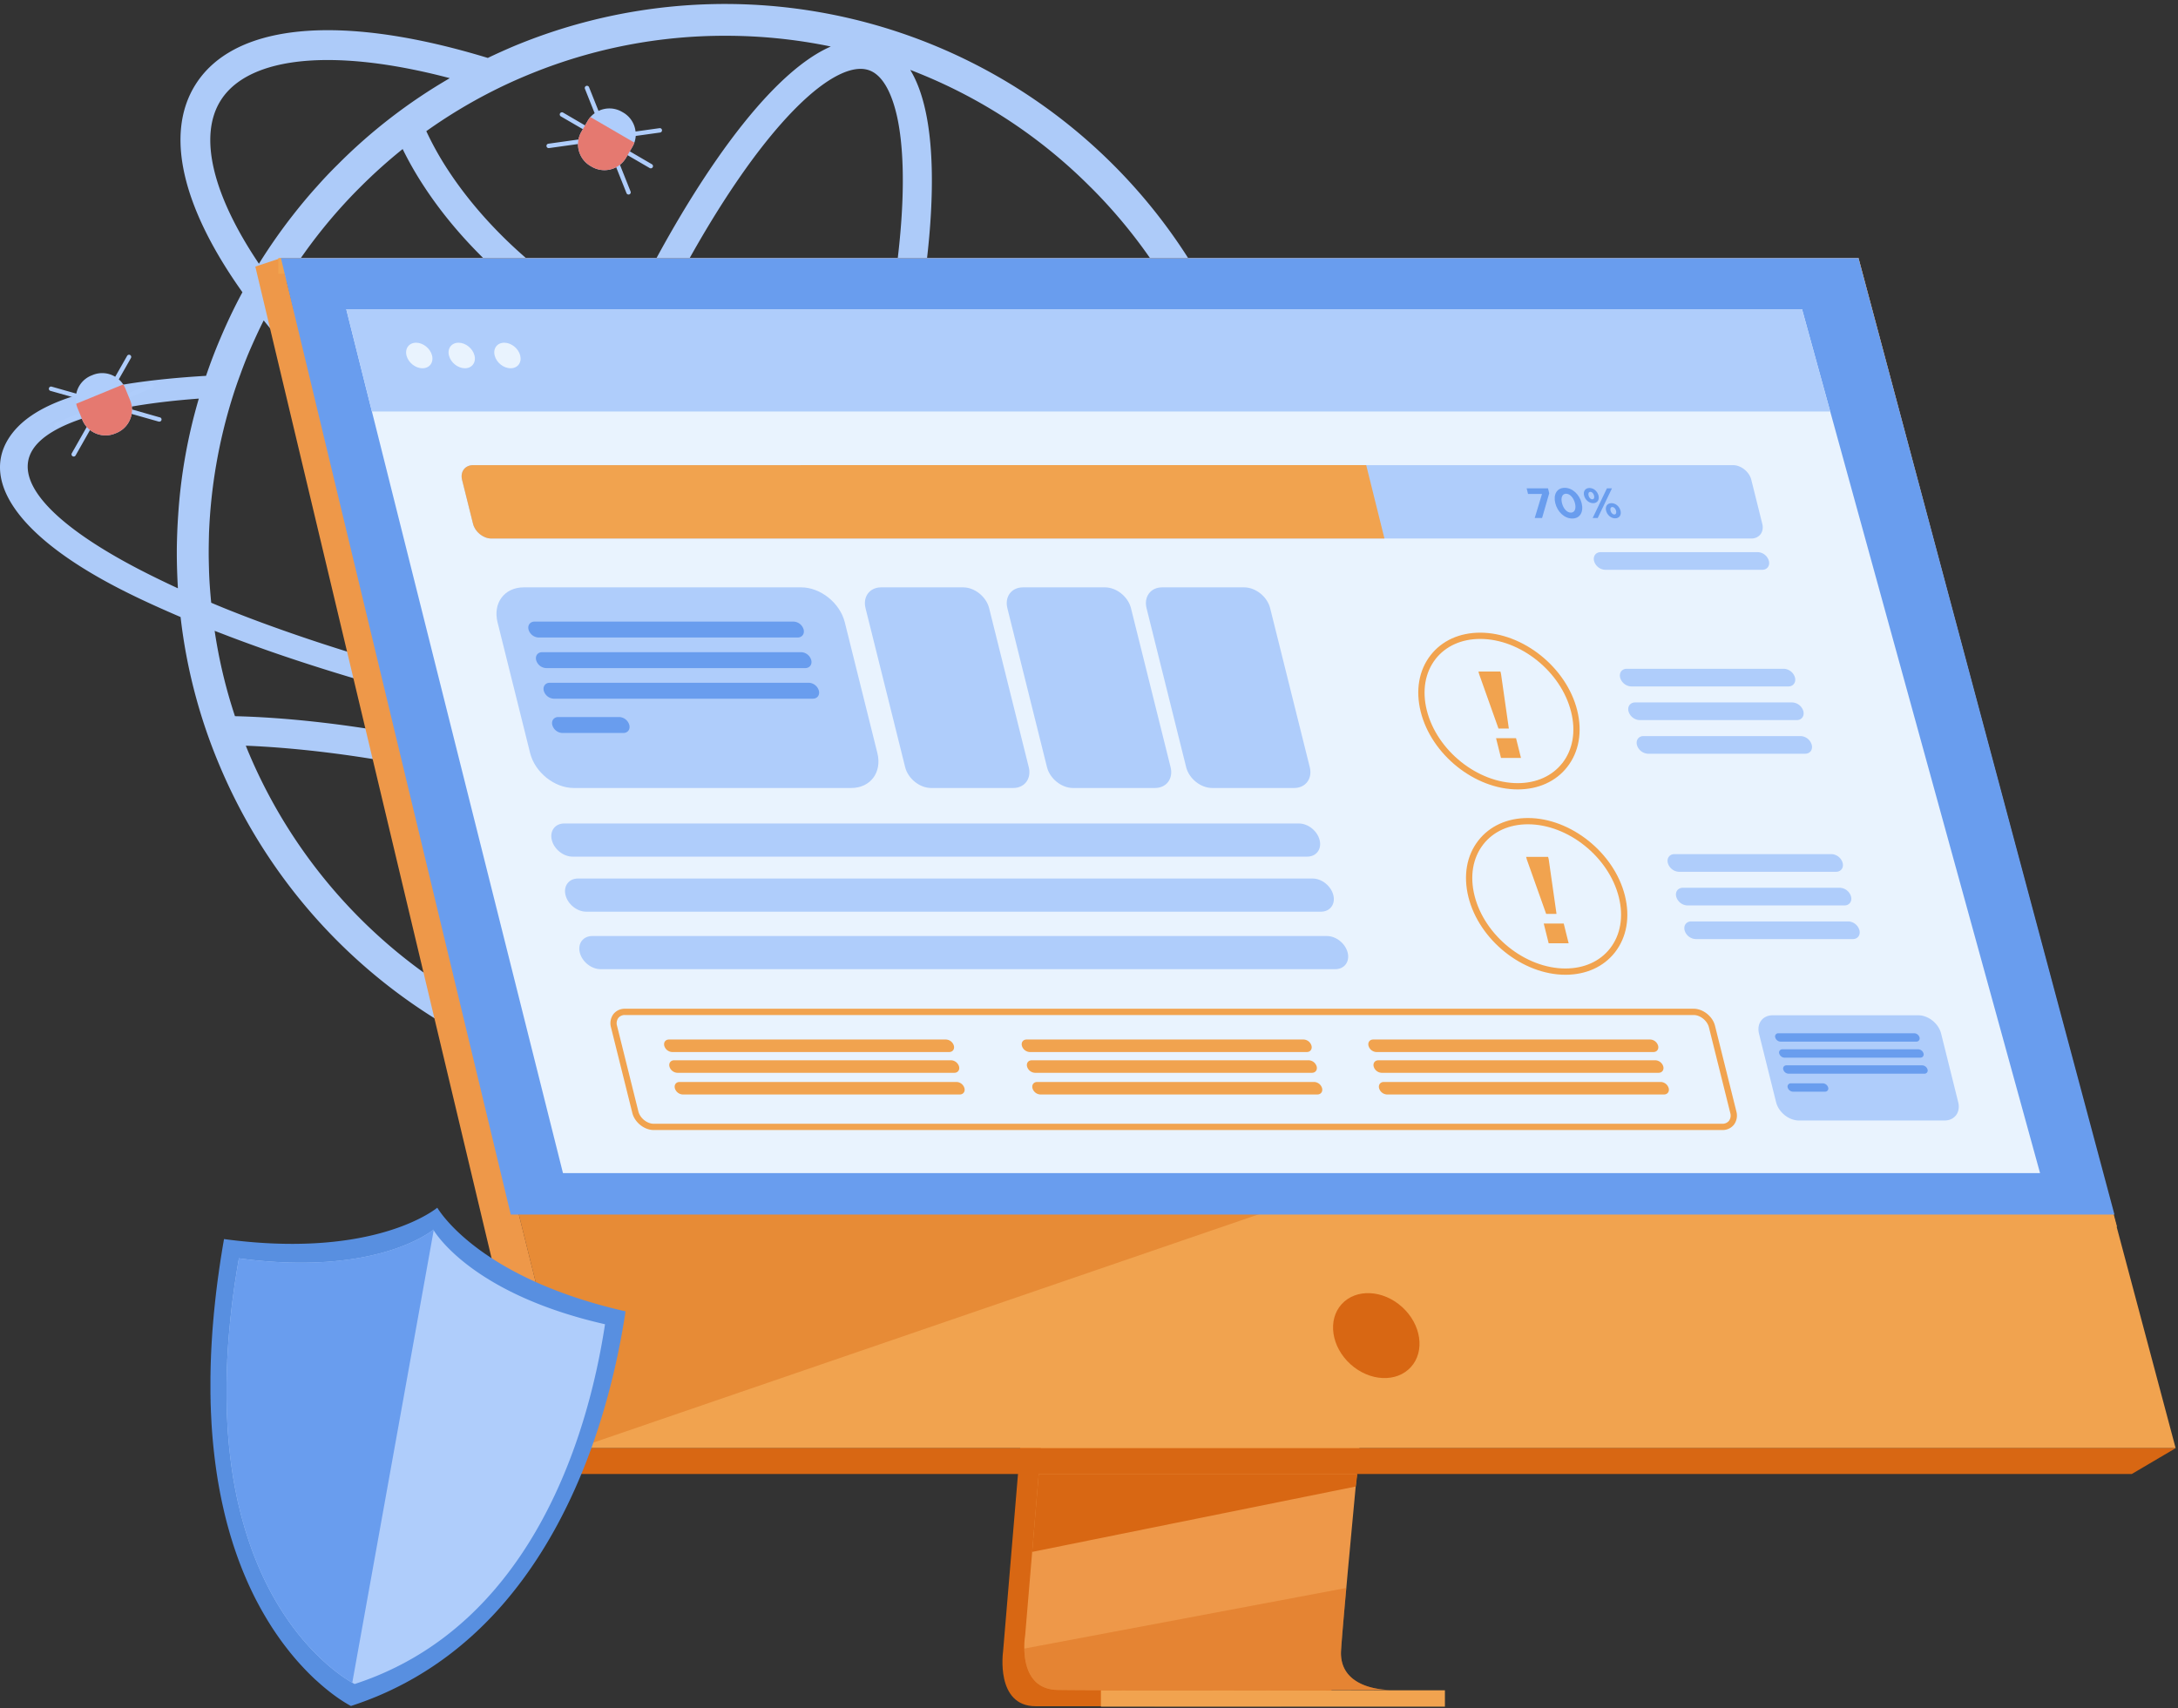 <svg viewBox="0 0 543 426" fill="none" xmlns="http://www.w3.org/2000/svg">
    <rect x="0" y="0" width="543" height="426" fill="#333333" stroke="none"/>
    <path d="M332.276 165.445l-10.588-.244c3.403 4.412 4.165 8.479 2.049 11.919-2.118 3.507-7.187 6.391-14.754 8.567a136.85 136.85 0 005.513-76.93 136.768 136.768 0 00-36.962-67.677 136.935 136.935 0 00-70.503-37.54 136.864 136.864 0 00-79.439 8.195c-2.011.87-4.025 1.772-5.97 2.71h-.019c-5.884-1.797-11.609-3.27-17.135-4.391-27.889-5.655-47.688-1.74-55.729 11.038-7.653 12.155-3.477 30.449 11.7 51.784-2.049 3.785-3.89 7.678-5.59 11.707a130.201 130.201 0 00-3.478 9.138c-28.533 1.713-43.807 6.741-49.362 15.844-6.457 10.596 2.362 24.818 30.584 38.646 3.887 1.912 8.065 3.786 12.428 5.66a134.024 134.024 0 009.814 37.251 136.872 136.872 0 0050.115 60.623 136.697 136.697 0 0075.182 22.997 136.687 136.687 0 0075.413-22.227 136.876 136.876 0 0050.731-60.108c13.909-2.883 23.084-7.4 26.73-13.386 2.533-4.126 2.22-8.712-.73-13.576zm-32.666 22.411c-9.269 1.668-20.827 2.64-34.33 2.779-20.955.254-45.021-1.4-70.382-4.747a410.755 410.755 0 006.267-14.313 193.179 193.179 0 0022.791 6.201c8.345 1.695 15.961 2.533 22.758 2.533 15.931 0 27.345-4.603 32.984-13.561a23.401 23.401 0 002.268-4.693h-8.124c-.133.248-.275.492-.425.731-4.189 6.653-13.546 10.093-26.685 10.093-6.286 0-13.438-.784-21.3-2.383a186.022 186.022 0 01-21.45-5.806 463.348 463.348 0 005.692-14.956c4.952-13.654 9.189-27.206 12.618-40.212 15.624 2.305 32.393 3.464 50.216 3.464 11.093 0 22.586-.446 34.479-1.338a129.626 129.626 0 012.656 26.223 128.204 128.204 0 01-10.033 49.985zm-169.206 67.847c-3.951-1.435-5.955-7.108-6.942-11.609-1.559-7.124-1.84-17.134-.815-28.935.518-5.971 1.353-12.316 2.477-18.961a352.14 352.14 0 0147.835 16.572c-3.518 6.07-7.073 11.697-10.628 16.8-6.775 9.719-13.401 17.218-19.16 21.686-3.643 2.811-8.816 5.882-12.767 4.447zm46.139-49.299a358.675 358.675 0 00-50.111-17.367c.595-3.085 1.25-6.219 1.963-9.403a778.97 778.97 0 0014.351 3.114 739.052 739.052 0 0042.169 7.359 360.052 360.052 0 01-8.372 16.297zm-30.678-28.799a678.074 678.074 0 01-16.186-3.532c2.498-10.404 5.566-21.249 9.151-32.301 18.622 11.459 37.561 20.778 55.49 27.394a443.026 443.026 0 01-6.92 15.689 706.134 706.134 0 01-41.535-7.25zm-45.474-140.43a85.135 85.135 0 005.035 8.864c9.415 14.564 21.848 25.118 30.622 31.41a149.438 149.438 0 0016.111 10.04c-5.2 11.343-10.165 23.449-14.712 36.019a541.625 541.625 0 00-2.483 7.017c-27.203-17.723-50.237-38.063-65.347-57.746A129.43 129.43 0 0182.593 54.48a131.376 131.376 0 016.283-6.88l.904-.903a129.34 129.34 0 0110.601-9.523h.01zm116.318-19.641c3.948 1.432 5.955 7.108 6.955 11.614 1.559 7.124 1.84 17.134.803 28.936-1.124 12.923-3.711 27.602-7.557 43.229a248.07 248.07 0 01-13.607-2.72c-15.258-3.515-29.194-8.323-41.627-14.363 7.417-15.496 15.263-29.297 23.106-40.55 6.775-9.721 13.401-17.217 19.16-21.686 3.004-2.332 7.048-4.819 10.59-4.819a6.344 6.344 0 012.177.359zm-15.514 88.01a249.341 249.341 0 0013.925 2.813c-3.341 12.583-7.452 25.675-12.245 38.901a561.07 561.07 0 01-5.735 15.033c-18.002-6.616-37.112-16.077-55.906-27.766a499.42 499.42 0 013.007-8.546c4.451-12.286 9.285-24.114 14.351-35.187 12.778 6.192 27.016 11.14 42.592 14.752h.011zm70.724-58.855a128.458 128.458 0 0133.391 57.797c-29.691 2.174-56.895 1.491-81.213-2.032 3.858-15.782 6.458-30.628 7.597-43.741 1.257-14.481 1.105-31.632-4.761-41.286 1.359.525 2.712 1.07 4.06 1.638a127.84 127.84 0 0140.915 27.624h.011zM180.855 8.921c8.827-.008 17.631.89 26.275 2.678-10.116 4.409-20.446 16.679-28.289 27.929-8.025 11.512-16.05 25.608-23.609 41.382a142.95 142.95 0 01-14.474-8.998c-15.038-10.674-24.068-21.879-28.985-29.386a76.442 76.442 0 01-5.489-9.817 128.501 128.501 0 0116.649-10.053 124.03 124.03 0 017.222-3.36l.535-.23.123-.051c.535-.223 1.049-.437 1.573-.648l.422-.169a127.834 127.834 0 0148.047-9.277zM55.02 25.054c4.189-6.653 13.545-10.085 26.685-10.085 6.283 0 13.438.785 21.3 2.383 2.985.603 6.03 1.317 9.135 2.142a134.47 134.47 0 00-28.007 21.605 106.035 106.035 0 00-5.135 5.422c-2.084 2.291-4.064 4.69-5.97 7.121a137.54 137.54 0 00-8.472 12.125c-11.61-17.25-15.1-31.878-9.536-40.713zm7.115 62.632c1.145-2.64 2.325-5.245 3.608-7.783 15.913 19.887 39.364 40.234 66.763 57.904-3.884 11.834-7.198 23.464-9.873 34.612-19.933-4.819-38.409-10.289-54.597-16.136a319.528 319.528 0 01-9.86-3.719 201.834 201.834 0 01-5.518-2.257c-.268-2.779-.487-5.595-.556-8.409-.035-1.355-.07-2.677-.07-4.029 0-1.564.035-3.162.07-4.726a130.49 130.49 0 015.9-34.188 104.734 104.734 0 011.91-5.558 110.11 110.11 0 012.223-5.71zm-23.223 56.426c-24.61-12.021-35.86-23.627-30.829-31.859 4.064-6.669 18.85-11.186 41.485-12.851a133.123 133.123 0 00-5.138 28.914 147.308 147.308 0 00-.348 8.79v.765c0 2.945.105 5.906.268 8.835a285.604 285.604 0 01-5.438-2.594zm18.673 14.765a433.573 433.573 0 0010.242 3.719c16.117 5.59 34.183 10.784 53.498 15.394a348.633 348.633 0 00-1.942 9.263c-1.581-.382-3.159-.76-4.742-1.119-26.707-6.088-46.755-7.325-56.06-7.536a126.312 126.312 0 01-5.067-21.284l4.071 1.563zm4.547 29.153c-.291-.691-.575-1.384-.85-2.075 9.91.399 28.287 1.901 51.759 7.247 1.68.383 3.36.785 5.037 1.194-1.209 7.052-2.1 13.794-2.651 20.128-1.043 11.999-1.115 25.838 2.228 35.72a129.655 129.655 0 01-55.52-62.214h-.003zm168.848 68.618a129.15 129.15 0 01-89.184 4.115c9.528-4.998 19.102-16.481 26.482-27.059 3.803-5.456 7.602-11.494 11.355-18.01a364.044 364.044 0 0161.969 35.875 129.607 129.607 0 01-10.619 5.079h-.003zm40.926-27.621a127.755 127.755 0 01-23.427 18.585 371.802 371.802 0 00-65.297-38.266 366.01 366.01 0 009.258-18.205c20.912 2.773 41.017 4.439 59.383 4.867 4.79.139 9.442.139 13.955.105 11.7-.14 22.113-.833 31.028-2.083a128.05 128.05 0 01-24.898 34.997h-.002z" fill="#ADCBF9"/>
    <path d="M268.988 186.802l-18.909 225.037s-1.982 13.654 8.156 13.654c16.669.04 82.967 0 82.967 0s-12.548-2.841-12.396-9.229c.18-7.531 22.103-231.604 22.103-231.604l-81.921 2.142z" fill="#D86713"/>
    <path d="M346.581 421.425c-3.279 0-66.605.209-82.833 0-7.076-.088-8.317-6.296-8.376-10.315a20.063 20.063 0 01.217-3.349l.49-5.847 1.254-14.91 1.108-13.169 1.423-16.926 1.206-14.291 13.436-159.905 81.921-2.142s-9.233 93.774-15.765 162.033a15964.97 15964.97 0 00-2.063 21.705 8610.488 8610.488 0 00-2.244 23.993c-.268 2.761-.487 5.326-.701 7.673-.832 9.208-1.321 15.084-1.337 16.203a9.266 9.266 0 00.16 1.821c1.346 7.191 10.871 7.426 12.104 7.426z" fill="#EE9849"/>
    <path d="M70.037 64.347l46.061 185.178 6.305 25.361 21.453 86.251h398.557l-79.07-296.79H70.037z" fill="#F1A34F"/>
    <path d="M70.037 64.347l-6.383 2.13 71.717 301.101 8.488-6.441-73.822-296.79z" fill="#EE9849"/>
    <path d="M135.371 367.578h396.102l10.94-6.441H143.859l-8.488 6.441z" fill="#D86713"/>
    <path d="M360.234 421.514h-85.763v4.08h85.763v-4.08zM523.105 306.448l-64.67-238.176H69.4v-3.925h393.943l64.454 241.571-4.692.53z" fill="#F1A34F"/>
    <path d="M338.431 367.578l-.442 3.119-80.656 16.307 1.107-13.169.527-6.257h79.464z" fill="#D86713"/>
    <path opacity=".4" d="M346.581 421.425c-3.279 0-66.605.209-82.834 0-7.075-.088-8.316-6.296-8.375-10.315l80.274-15.116c-.832 9.207-1.321 15.084-1.337 16.203-.007.611.047 1.22.16 1.82 1.354 7.173 10.879 7.408 12.112 7.408zM318.936 301.057l-175.077 60.08-21.456-86.25 196.533 26.17z" fill="#D86713"/>
    <path d="M70.037 64.347h393.306l63.812 238.525H127.338L70.037 64.347z" fill="#699DEE"/>
    <path d="M351.756 340.906c3.564-3.93 2.588-10.628-2.18-14.96-4.768-4.332-11.523-4.657-15.088-.727-3.564 3.931-2.588 10.629 2.18 14.961 4.768 4.331 11.523 4.657 15.088.726z" fill="#D86713"/>
    <path d="M508.608 292.537H140.354L98.65 126.255l-3.196-12.752-2.729-10.877-6.395-25.504h362.943l7.024 25.504 2.996 10.877 3.512 12.752 45.803 166.282z" fill="#E9F3FE"/>
    <path d="M456.297 102.626H92.725L86.33 77.122h362.943l7.024 25.504z" fill="#AFCDFB"/>
    <path d="M103.735 85.462c-1.76 0-2.83 1.427-2.391 3.188.439 1.762 2.22 3.186 3.98 3.186 1.76 0 2.828-1.427 2.392-3.186-.436-1.758-2.223-3.188-3.981-3.188zM114.32 85.462c-1.76 0-2.83 1.427-2.392 3.188.439 1.762 2.221 3.186 3.978 3.186 1.757 0 2.83-1.427 2.391-3.186-.438-1.758-2.206-3.188-3.977-3.188zM129.695 88.65c-.439-1.761-2.22-3.188-3.98-3.188-1.76 0-2.83 1.427-2.392 3.188.439 1.762 2.221 3.186 3.981 3.186 1.76 0 2.83-1.416 2.391-3.186z" fill="#E9F3FE"/>
    <path d="M393.21 177.124c-2.659-10.671-13.506-19.356-24.179-19.356-5.146 0-9.533 1.989-12.35 5.598-2.942 3.748-3.814 8.778-2.479 14.136 2.659 10.674 13.505 19.356 24.178 19.356 5.147 0 9.531-1.989 12.348-5.598 2.945-3.759 3.819-8.779 2.482-14.136zm-3.713 13.175c-2.514 3.213-6.462 4.996-11.117 4.996-10.001 0-20.166-8.153-22.664-18.171-1.215-4.88-.433-9.424 2.196-12.797 2.517-3.213 6.465-4.996 11.119-4.996 10.002 0 20.167 8.152 22.662 18.171 1.228 4.88.447 9.426-2.185 12.797h-.011z" fill="#F1A34F"/>
    <path d="M376.171 181.683l-1.945-13.606-.152-.616h-5.476l.155.616 4.834 13.606h2.584zM372.985 184.084l1.228 4.923h4.98l-1.225-4.923h-4.983zM405.108 223.344c-2.659-10.671-13.506-19.354-24.179-19.354-5.146 0-9.53 1.987-12.35 5.596-2.942 3.748-3.814 8.778-2.479 14.136 2.659 10.674 13.505 19.356 24.178 19.356 5.147 0 9.534-1.986 12.35-5.595 2.935-3.759 3.815-8.782 2.48-14.139zm-3.713 13.175c-2.514 3.213-6.462 4.996-11.117 4.996-10.001 0-20.166-8.153-22.662-18.171-1.217-4.881-.436-9.424 2.197-12.797 2.514-3.213 6.462-4.993 11.116-4.993 10.002 0 20.167 8.149 22.662 18.168 1.217 4.88.436 9.426-2.196 12.797z" fill="#F1A34F"/>
    <path d="M388.058 227.903l-1.945-13.606-.152-.615h-5.476l.155.615 4.834 13.606h2.584zM384.872 230.305l1.228 4.923h4.981l-1.226-4.923h-4.983z" fill="#F1A34F"/>
    <path d="M445.86 171.18c1.209 0 1.953-.991 1.653-2.201a3.021 3.021 0 00-2.75-2.204h-39.19c-1.211 0-1.955.991-1.653 2.204a3.024 3.024 0 002.75 2.201h39.19zM441.008 139.89a3.01 3.01 0 00-2.747-2.201h-39.19c-1.212 0-1.956.991-1.654 2.201a3.016 3.016 0 002.748 2.201h39.19c1.201 0 1.955-.988 1.653-2.201zM447.949 179.573c1.212 0 1.955-.991 1.653-2.201a3.015 3.015 0 00-2.75-2.203h-39.198c-1.209 0-1.952.991-1.65 2.203a3.017 3.017 0 002.747 2.201h39.198zM451.691 185.757a3.018 3.018 0 00-2.747-2.2h-39.193c-1.209 0-1.952.99-1.65 2.2a3.02 3.02 0 002.75 2.204h39.19c1.214 0 1.953-.991 1.65-2.204zM457.747 217.4c1.212 0 1.956-.99 1.653-2.201a3.02 3.02 0 00-2.749-2.203h-39.19c-1.209 0-1.953.991-1.653 2.203a3.014 3.014 0 002.749 2.201h39.19zM459.839 225.791c1.209 0 1.953-.991 1.651-2.201a3.021 3.021 0 00-2.75-2.203h-39.19c-1.209 0-1.953.99-1.651 2.203a3.027 3.027 0 001.021 1.544 3.01 3.01 0 001.729.657h39.19zM463.578 231.981a3.008 3.008 0 00-2.747-2.204h-39.19c-1.211 0-1.955.991-1.653 2.204a3.014 3.014 0 002.75 2.2h39.19c1.209.008 1.953-.99 1.65-2.2zM439.36 130.633l-2.737-10.976c-.502-2.016-2.557-3.663-4.571-3.663H117.939c-2.012 0-3.247 1.647-2.745 3.663l2.734 10.976c.503 2.014 2.56 3.66 4.572 3.66h314.113c2.011 0 3.247-1.646 2.747-3.66z" fill="#AFCDFB"/>
    <path d="M340.611 115.99l4.547 18.302H122.51c-2.011 0-4.068-1.647-4.571-3.66l-2.734-10.977c-.503-2.016.733-3.662 2.745-3.662l222.661-.003z" fill="#F1A34F"/>
    <path d="M380.608 121.776l.351 1.406h3.477l-1.813 5.994h1.837l1.779-6.173-.305-1.227h-5.326zM390.094 121.65c-1.964 0-2.876 1.682-2.341 3.826.535 2.145 2.252 3.829 4.226 3.829 1.974 0 2.879-1.682 2.344-3.829-.535-2.147-2.274-3.826-4.229-3.826zm1.54 6.185c-.981 0-1.872-1.004-2.212-2.359-.34-1.354.046-2.356 1.017-2.356.971 0 1.872 1.015 2.214 2.356.343 1.341-.034 2.359-1.019 2.359zM404.014 127.366c-.268-1.057-1.191-1.892-2.258-1.892s-1.605.846-1.337 1.892c.267 1.047 1.19 1.893 2.257 1.893 1.067 0 1.597-.854 1.338-1.893zm-1.554.932c-.423 0-.803-.434-.929-.932-.125-.498 0-.929.444-.929s.803.434.929.929c.125.496 0 .935-.444.935v-.003zM400.625 121.776l-3.555 7.4h1.257l3.555-7.4h-1.257zM398.53 123.583c-.267-1.057-1.19-1.893-2.257-1.893-1.068 0-1.605.846-1.338 1.893.268 1.047 1.191 1.893 2.258 1.893s1.594-.857 1.337-1.893zm-2.482 0c-.128-.506 0-.929.444-.929s.802.434.928.929c.126.496 0 .932-.444.932s-.805-.434-.928-.932z" fill="#699DEE"/>
    <path d="M325.893 213.622c2.282 0 3.673-1.85 3.103-4.137-.569-2.283-2.881-4.133-5.162-4.133H140.673c-2.282 0-3.67 1.85-3.1 4.133.569 2.287 2.881 4.137 5.162 4.137h183.158zM329.314 227.351c2.282 0 3.67-1.85 3.101-4.134-.57-2.283-2.879-4.136-5.16-4.136H144.094c-2.282 0-3.67 1.853-3.103 4.136.567 2.284 2.881 4.134 5.163 4.134h183.16zM335.988 237.557c-.569-2.283-2.88-4.136-5.162-4.136H147.654c-2.281 0-3.67 1.853-3.1 4.136.57 2.284 2.892 4.129 5.173 4.129h183.159c2.279 0 3.672-1.845 3.102-4.129zM225.665 191.305c.714 2.872 3.619 5.199 6.487 5.199h20.431c2.867 0 4.611-2.327 3.897-5.199l-9.876-39.64c-.714-2.87-3.619-5.196-6.486-5.196h-20.429c-2.87 0-4.614 2.326-3.9 5.196l9.876 39.64zM261.024 191.305c.715 2.872 3.62 5.199 6.487 5.199h20.428c2.87 0 4.614-2.327 3.9-5.199l-9.875-39.64c-.715-2.87-3.62-5.196-6.487-5.196h-20.431c-2.867 0-4.611 2.326-3.897 5.196l9.875 39.64zM295.72 191.305c.717 2.872 3.622 5.199 6.49 5.199h20.428c2.867 0 4.614-2.327 3.9-5.199l-9.876-39.64c-.714-2.87-3.619-5.196-6.489-5.196h-20.428c-2.868 0-4.614 2.326-3.898 5.196l9.873 39.64zM218.74 187.792l-8.124-32.611c-1.198-4.82-6.067-8.712-10.876-8.712h-69.162c-4.815 0-7.734 3.898-6.535 8.712l8.123 32.611c1.202 4.819 6.07 8.712 10.877 8.712h69.162c4.809 0 7.733-3.901 6.535-8.712z" fill="#AFCDFB"/>
    <path d="M198.868 158.977c1.091 0 1.76-.894 1.487-1.983a2.717 2.717 0 00-2.474-1.984h-64.626c-1.088 0-1.757.894-1.487 1.984a2.728 2.728 0 002.477 1.983h64.623zM200.77 166.604c1.088 0 1.757-.891 1.487-1.983a2.72 2.72 0 00-2.477-1.984h-64.623c-1.091 0-1.76.894-1.487 1.984a2.713 2.713 0 002.474 1.983h64.626zM204.156 172.248a2.717 2.717 0 00-2.474-1.984h-64.626c-1.088 0-1.76.894-1.487 1.984a2.718 2.718 0 002.474 1.983h64.626c1.089 0 1.76-.891 1.487-1.983zM154.43 178.808h-15.247c-1.091 0-1.76.894-1.487 1.983a2.713 2.713 0 002.469 1.995h15.247c1.088 0 1.757-.894 1.487-1.984a2.723 2.723 0 00-2.469-1.994z" fill="#699DEE"/>
    <path d="M488.206 274.865l-4.261-17.116c-.629-2.525-3.183-4.57-5.703-4.57h-36.279c-2.523 0-4.056 2.045-3.427 4.57l4.261 17.105c.629 2.525 3.183 4.57 5.703 4.57h36.28c2.519.011 4.055-2.035 3.426-4.559z" fill="#AFCDFB"/>
    <path d="M477.782 259.752a.804.804 0 00.781-1.042 1.427 1.427 0 00-1.297-1.041h-33.899a.777.777 0 00-.664.315.781.781 0 00-.115.726 1.424 1.424 0 001.298 1.042h33.896zM478.78 263.752a.8.8 0 00.805-.666.794.794 0 00-.024-.375 1.422 1.422 0 00-1.3-1.039h-33.896a.777.777 0 00-.665.313.782.782 0 00-.116.726 1.426 1.426 0 001.3 1.041h33.896zM480.556 266.712a1.43 1.43 0 00-.481-.73 1.434 1.434 0 00-.817-.311H445.37a.78.78 0 00-.664.315.78.78 0 00-.114.726 1.425 1.425 0 001.297 1.039h33.899a.789.789 0 00.768-1.039zM454.465 270.152h-7.995a.804.804 0 00-.781 1.042 1.425 1.425 0 001.297 1.039H455a.791.791 0 00.664-.313.786.786 0 00.117-.726 1.431 1.431 0 00-1.316-1.042z" fill="#699DEE"/>
    <path d="M236.645 262.348c.859 0 1.383-.699 1.169-1.561a2.138 2.138 0 00-1.947-1.56H166.78c-.859 0-1.383.698-1.169 1.56a2.137 2.137 0 001.947 1.561h69.087zM237.935 267.526c.861 0 1.385-.699 1.169-1.561a2.144 2.144 0 00-1.948-1.558h-69.084c-.862 0-1.386.699-1.172 1.558a2.143 2.143 0 001.947 1.561h69.088zM238.504 269.814h-69.087c-.858 0-1.383.699-1.169 1.561a2.146 2.146 0 001.948 1.558h69.087c.858 0 1.383-.698 1.169-1.558a2.141 2.141 0 00-1.948-1.561zM325.803 262.348c.861 0 1.385-.699 1.171-1.561a2.138 2.138 0 00-1.947-1.56h-69.088c-.861 0-1.385.698-1.168 1.56a2.135 2.135 0 001.947 1.561h69.085zM327.094 267.526c.859 0 1.383-.699 1.169-1.561a2.146 2.146 0 00-.723-1.092 2.147 2.147 0 00-1.224-.466h-69.087c-.859 0-1.383.699-1.169 1.558a2.137 2.137 0 001.947 1.561h69.087zM327.675 269.814h-69.098c-.861 0-1.386.699-1.169 1.561.121.431.374.813.724 1.092.349.28.777.443 1.223.466h69.085c.861 0 1.386-.698 1.172-1.558a2.145 2.145 0 00-1.937-1.561zM412.218 262.348c.861 0 1.385-.699 1.171-1.561a2.138 2.138 0 00-1.947-1.56h-69.087c-.862 0-1.386.698-1.169 1.56a2.137 2.137 0 001.947 1.561h69.085zM413.51 267.526c.858 0 1.383-.699 1.169-1.561a2.144 2.144 0 00-1.948-1.558h-69.087c-.859 0-1.383.699-1.169 1.558a2.143 2.143 0 001.947 1.561h69.088zM416.027 271.375a2.141 2.141 0 00-1.948-1.561h-69.087c-.861 0-1.385.699-1.169 1.561a2.146 2.146 0 001.948 1.558h69.084c.862 0 1.386-.698 1.172-1.558z" fill="#F1A34F"/>
    <path d="M429.393 281.798h-266.42c-2.353 0-4.742-1.908-5.325-4.254l-5.321-21.356a3.809 3.809 0 01.602-3.296 3.574 3.574 0 012.9-1.339h266.42c2.351 0 4.742 1.907 5.325 4.255l5.321 21.356a3.808 3.808 0 01-.602 3.296 3.574 3.574 0 01-2.9 1.338zm-273.57-28.678a2.043 2.043 0 00-1.669.733 2.25 2.25 0 00-.318 1.957l5.32 21.357c.415 1.662 2.162 3.068 3.812 3.068h266.42a2.055 2.055 0 001.669-.736 2.243 2.243 0 00.318-1.955l-5.32-21.356c-.415-1.663-2.161-3.068-3.812-3.068h-266.42z" fill="#F1A34F"/>
    <path d="M165.041 32.425a.528.528 0 00-.209-.365.54.54 0 00-.409-.1l-5.973.835a6.246 6.246 0 00-3.039-4.71l-.361-.208a6.23 6.23 0 00-5.834-.214l-2.364-5.925a.546.546 0 00-.296-.301.547.547 0 00-.601.113.54.54 0 00-.165.389.547.547 0 00.04.211l2.426 6.085a6.31 6.31 0 00-1.07.962c-.254.293-.48.61-.674.945l-.655 1.132-5.478-3.2a.558.558 0 00-.417-.055.544.544 0 00-.334.255.542.542 0 00-.056.417.557.557 0 00.255.334l5.492 3.192-.374.642a6.194 6.194 0 00-.723 1.928l-7.508 1.052a.547.547 0 00-.471.582.549.549 0 00.548.51h.075l7.244-1.014a6.254 6.254 0 003.095 5.472l.361.209a6.237 6.237 0 006.056.107l2.573 6.463a.552.552 0 00.713.306.552.552 0 00.306-.713l-2.656-6.667a6.158 6.158 0 001.525-1.756l.372-.642 5.491 3.194a.55.55 0 10.551-.95l-5.481-3.198.656-1.132a6.162 6.162 0 00.824-2.712l6.098-.852a.55.55 0 00.447-.62z" fill="#AFCDFB"/>
    <path d="M157.661 36.607l-1.578 2.723a6.247 6.247 0 01-8.517 2.26l-.361-.209a6.255 6.255 0 01-2.261-8.522l1.581-2.723a6.19 6.19 0 01.674-.945l10.949 6.367a6.137 6.137 0 01-.487 1.05z" fill="#E57970"/>
    <path d="M39.813 104.074l-6.912-1.971a6.163 6.163 0 00-.46-2.278l-.267-.688 5.884-2.41a.55.55 0 00-.414-1.014l-5.885 2.41-.498-1.21a6.039 6.039 0 00-1.645-2.309l3.044-5.354a.547.547 0 00-.952-.536l-2.985 5.24a6.227 6.227 0 00-5.59-.45l-.386.158a6.224 6.224 0 00-3.726 4.498l-6.133-1.74a.548.548 0 10-.3 1.054l6.3 1.78a6.09 6.09 0 00.455 2.535l.494 1.214-5.885 2.409a.546.546 0 00.225 1.071.573.573 0 00.209-.04l5.884-2.409.268.688a6.17 6.17 0 001.086 1.748l-3.745 6.597a.549.549 0 00.955.535l3.608-6.366a6.24 6.24 0 006.22.881l.387-.158a6.238 6.238 0 003.775-4.739l6.687 1.898c.049.014.099.021.15.021a.54.54 0 10.15-1.07l.002.005z" fill="#AFCDFB"/>
    <path d="M31.259 96.912l1.193 2.913a6.259 6.259 0 01-3.403 8.134l-.387.158a6.247 6.247 0 01-8.127-3.406l-1.193-2.913a6.075 6.075 0 01-.337-1.111l11.719-4.819c.211.33.39.68.535 1.044z" fill="#E57970"/>
    <path d="M109.023 301.171l-.152.118c-2.298 1.759-17.922 12.425-53.02 7.702a189.939 189.939 0 00-.67 4.016c-.108.664-.212 1.323-.308 1.976s-.193 1.288-.284 1.928v.034c-.09.643-.182 1.28-.267 1.917-.086.637-.172 1.272-.249 1.906-.078.635-.155 1.251-.23 1.875v.029c-.07.618-.142 1.234-.206 1.847s-.131 1.232-.193 1.845c-.061.613-.123 1.218-.174 1.823-.05.605-.11 1.202-.157 1.802-.038.436-.073.87-.105 1.304-.03.358-.056.717-.08 1.071-.021.305-.043.607-.061.91 0 .161-.022.319-.03.476-.032.509-.064 1.012-.09 1.519-.028.506-.06 1.07-.086 1.606 0 .104 0 .206-.014.308-.016.404-.037.803-.05 1.196 0 .316-.027.627-.035.94a164.274 164.274 0 00-.075 2.983c0 .452-.016.902-.019 1.338v3.218c0 .418 0 .836.016 1.248 0 .359 0 .712.021 1.071v.372c0 .367.022.734.035 1.098.014.364.027.779.04 1.167.014.388.038.835.06 1.248.02.484.045.963.074 1.443v.131c.027.474.056.94.088 1.405.032.466.067.98.107 1.462.04.482.078.967.12 1.443.043.477.084.953.132 1.424.048.472.09.895.139 1.339l.016.161c.048.433.096.862.147 1.29.05.429.11.902.169 1.339v.037c.058.442.115.886.179 1.339.064.452.123.881.192 1.32v.035l.201 1.274a.062.062 0 010 .021c.07.431.142.857.217 1.283.075.426.15.854.227 1.277.093.519.19 1.034.289 1.545.067.318.128.637.193.953.082.396.165.803.248 1.178 0 .051.024.101.035.152.078.367.16.737.244 1.095.088.402.179.804.267 1.189.193.803.39 1.606.596 2.391.094.359.19.712.29 1.071.098.358.2.733.307 1.097.072.268.15.536.23.804.08.267.152.535.233.787.061.206.126.409.19.615l.331 1.071c.23.704.464 1.399.701 2.086.115.343.236.68.356 1.017.12.338.243.672.364 1.002.337.905.68 1.791 1.032 2.658.105.268.212.517.319.774.153.369.308.736.465 1.1.123.284.246.568.374.849a86.532 86.532 0 002.092 4.385c.142.268.281.536.425.803.338.641.68 1.266 1.025 1.875.118.216.243.431.367.645.123.214.227.399.342.594l.398.677c.308.514.616 1.018.929 1.51.104.172.214.343.32.509.338.536.677 1.051 1.02 1.548.12.182.24.361.364.535a66.938 66.938 0 002.407 3.298l.444.571a67.972 67.972 0 002.295 2.76l.72.803a.675.675 0 01.061.067c.144.155.286.313.43.466a60.516 60.516 0 002.502 2.554l.401.383c.267.268.535.495.802.731.268.235.493.444.728.656.013.01.026.02.037.032.239.206.471.409.699.602.392.336.774.652 1.145.948l.307.243a44.748 44.748 0 001.873 1.414l.505.356a37.917 37.917 0 001.632 1.068c.235.145.444.268.626.381l.12.066.118.07c.422.244.655.356.655.356a88.701 88.701 0 006.516-2.409c13.273-5.561 23.772-14.005 32.08-23.788.024-.029.046-.053.064-.08 17.885-21.1 25.575-48.405 28.857-66.485.361-2.002.674-3.89.936-5.646-35.268-8.024-45.826-24.023-46.931-25.846z" fill="#588FE0"/>
    <path d="M149.976 335.374c-2.993 16.481-10.004 41.374-26.31 60.61a.772.772 0 01-.056.072c-7.576 8.921-17.146 16.618-29.248 21.686a78.042 78.042 0 01-5.94 2.206s-.212-.102-.597-.324l-.107-.064c-.035-.019-.072-.038-.11-.062-.166-.096-.356-.214-.57-.345a35.315 35.315 0 01-1.49-.975l-.46-.329a45.705 45.705 0 01-1.706-1.288l-.28-.224c-.338-.268-.686-.56-1.047-.863l-.634-.551-.035-.027a61.567 61.567 0 01-.663-.597c-.225-.206-.479-.436-.72-.669a53.229 53.229 0 01-2.648-2.677c-.13-.137-.267-.268-.393-.423a.549.549 0 00-.053-.062c-.22-.238-.439-.485-.658-.736a68.353 68.353 0 01-2.092-2.514l-.407-.52a66.797 66.797 0 01-2.19-3.009l-.332-.49c-.31-.46-.62-.929-.928-1.411-.097-.152-.196-.305-.292-.463-.286-.45-.564-.907-.848-1.376l-.36-.618-.314-.536a69.622 69.622 0 01-1.268-2.308c-.13-.246-.267-.492-.388-.744a80.016 80.016 0 01-1.907-3.997c-.115-.268-.227-.517-.34-.776-.144-.33-.286-.664-.425-1.002-.096-.235-.195-.468-.289-.704a97.135 97.135 0 01-.941-2.425 62.63 62.63 0 01-.332-.913c-.11-.308-.22-.616-.326-.927a78.632 78.632 0 01-.94-2.872c-.058-.188-.117-.375-.173-.563a21.896 21.896 0 01-.214-.717c-.067-.241-.142-.485-.209-.728-.096-.332-.19-.664-.28-1.002l-.268-.972c-.19-.714-.37-1.44-.535-2.179-.088-.359-.174-.72-.268-1.071-.093-.35-.15-.664-.219-.998l-.032-.14c-.078-.353-.153-.712-.227-1.07-.06-.29-.115-.579-.174-.871-.091-.465-.18-.931-.268-1.405a58.595 58.595 0 01-.208-1.165 75.459 75.459 0 01-.196-1.17.045.045 0 000-.018c-.059-.389-.12-.774-.181-1.162a.146.146 0 000-.035c-.062-.399-.12-.803-.174-1.202l-.166-1.21a.114.114 0 000-.033 94.007 94.007 0 01-.153-1.234l-.136-1.178c0-.048 0-.096-.014-.144a73.906 73.906 0 01-.128-1.224c-.04-.42-.083-.862-.118-1.298-.034-.437-.075-.873-.11-1.315-.034-.442-.066-.883-.098-1.338a85.37 85.37 0 01-.08-1.28v-.121a69.057 69.057 0 01-.067-1.317 80.78 80.78 0 01-.09-2.209c-.012-.366-.023-.666-.03-1.001v-.337c0-.322-.017-.645-.02-.969 0-.378-.013-.758-.013-1.138v-1.5-1.435c0-.406 0-.803.019-1.228.016-.897.037-1.8.07-2.718 0-.286.018-.57.029-.857.013-.361.032-.722.048-1.089v-.268a268.62 268.62 0 01.16-2.857c0-.144.02-.289.03-.433.016-.268.035-.554.056-.83.019-.324.043-.651.07-.977l.096-1.189a280.558 280.558 0 01.302-3.304c.056-.557.112-1.119.177-1.681.064-.562.126-1.122.187-1.687v-.027c.067-.567.134-1.135.209-1.708.075-.573.147-1.156.227-1.737.08-.581.158-1.162.24-1.748v-.033c.084-.583.172-1.167.268-1.756.096-.589.185-1.197.281-1.799.19-1.205.393-2.424.613-3.657 31.997 4.308 46.238-5.416 48.335-7.023.054-.04.099-.077.139-.104 1.009 1.668 10.633 16.248 42.799 23.56-.241 1.598-.533 3.32-.862 5.146z" fill="#AFCDFB"/>
    <path d="M108.173 306.539L87.825 419.626c-.211-.12-.476-.267-.787-.471a35.156 35.156 0 01-1.49-.974l-.46-.332a45.705 45.705 0 01-1.706-1.288l-.28-.225a52.11 52.11 0 01-1.047-.862l-.634-.552-.035-.026a62.543 62.543 0 01-.663-.597c-.225-.206-.479-.437-.72-.67a52.675 52.675 0 01-2.648-2.677c-.13-.136-.267-.268-.393-.423a67.524 67.524 0 01-2.803-3.312l-.407-.519a67.45 67.45 0 01-2.19-3.009l-.332-.49c-.31-.461-.62-.929-.928-1.411-.097-.153-.196-.305-.292-.463a74.16 74.16 0 01-.848-1.376l-.361-.619-.313-.535c-.112-.196-.225-.391-.334-.589a71.484 71.484 0 01-.934-1.719c-.13-.246-.267-.493-.388-.744a79.637 79.637 0 01-1.907-3.998c-.115-.267-.227-.516-.34-.776a49.249 49.249 0 01-.425-1.001c-.096-.236-.195-.469-.289-.704a98.748 98.748 0 01-.941-2.426c-.113-.3-.222-.605-.332-.913-.11-.308-.22-.616-.326-.926a80.126 80.126 0 01-.637-1.901 80.99 80.99 0 01-.302-.972 44.719 44.719 0 01-.174-.562 21.953 21.953 0 01-.214-.718c-.067-.241-.142-.484-.209-.728-.096-.332-.19-.664-.28-1.001-.092-.338-.177-.643-.268-.972-.19-.715-.37-1.44-.535-2.179-.088-.359-.174-.72-.268-1.071-.093-.351-.15-.664-.219-.999l-.032-.139c-.078-.353-.153-.712-.227-1.071-.06-.289-.115-.578-.174-.87-.091-.466-.18-.932-.268-1.406a57.226 57.226 0 01-.208-1.164 77.512 77.512 0 01-.196-1.17.05.05 0 000-.019c-.059-.388-.12-.774-.181-1.162a.146.146 0 000-.035c-.062-.399-.12-.803-.174-1.202l-.166-1.21a.107.107 0 000-.032 96.157 96.157 0 01-.153-1.234l-.136-1.178c0-.048 0-.097-.014-.145a74.92 74.92 0 01-.128-1.223c-.04-.421-.083-.862-.118-1.299-.034-.436-.075-.873-.11-1.314a164.57 164.57 0 01-.098-1.339 84.548 84.548 0 01-.08-1.28v-.12a69.477 69.477 0 01-.067-1.317 80.78 80.78 0 01-.09-2.209c-.012-.367-.023-.667-.03-1.001v-.338c0-.321-.017-.645-.02-.969 0-.377-.013-.758-.013-1.138v-1.499-1.435c0-.407 0-.803.019-1.229.016-.897.037-1.799.07-2.717 0-.287.018-.571.029-.857.013-.361.032-.723.048-1.09v-.267c.024-.49.05-.983.078-1.473.026-.49.053-.921.083-1.384 0-.145.018-.289.029-.434.016-.267.035-.554.056-.83.019-.324.043-.65.07-.977l.096-1.189a272.852 272.852 0 01.302-3.303c.056-.557.112-1.119.177-1.682.064-.562.126-1.121.187-1.686v-.027c.067-.568.134-1.135.209-1.708.075-.573.147-1.157.227-1.738.08-.581.158-1.162.24-1.748v-.032c.084-.584.172-1.167.268-1.756.096-.589.185-1.197.281-1.799.19-1.205.393-2.424.613-3.658 34.813 4.675 48.608-7.255 48.608-7.255z" fill="#699DEE"/>
</svg>
